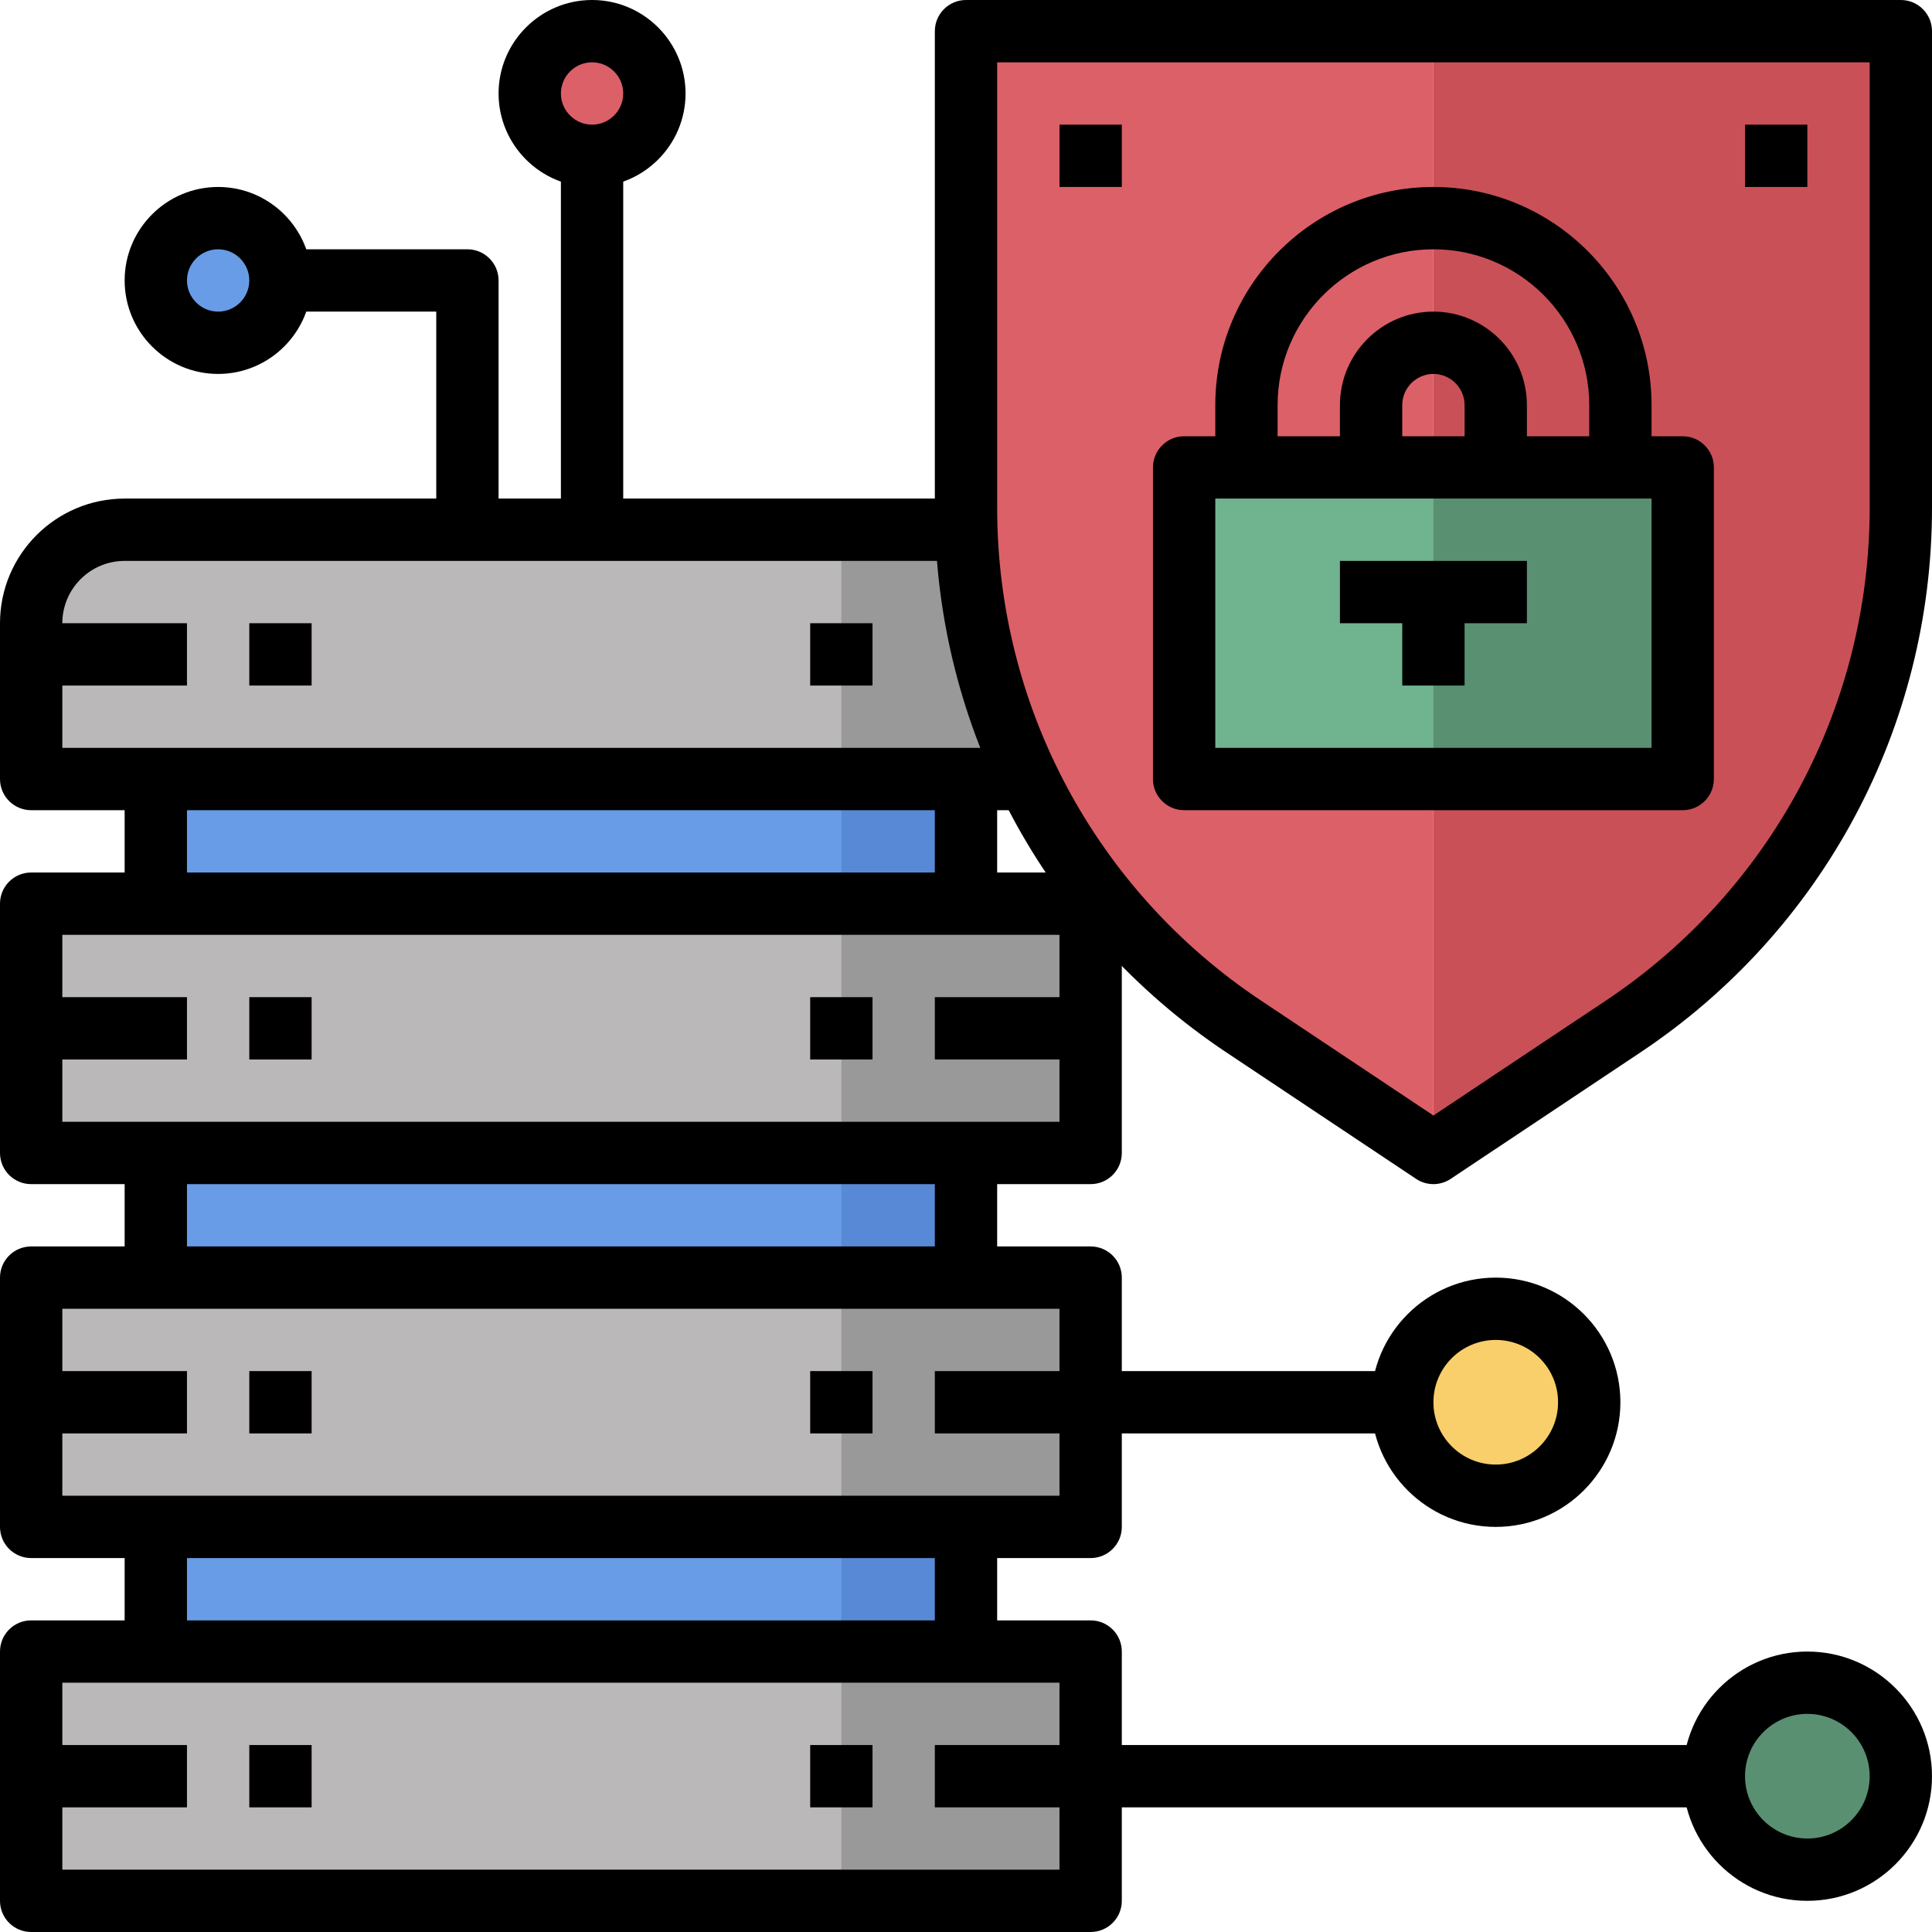 <svg height="496pt" viewBox="0 0 496 496" width="496pt" xmlns="http://www.w3.org/2000/svg"><path d="m288 136h-256c-13.258 0-24 10.742-24 24v40h280zm0 0" fill="#999"/><path d="m368 296 48.754-32.504c44.512-29.672 71.246-79.633 71.246-133.129v-122.367h-120" fill="#ca5057"/><path d="m368 8h-120v122.367c0 53.496 26.734 103.457 71.246 133.129l48.754 32.504" fill="#dc6068"/><path d="m368 200h-64v-80h64" fill="#70b48f"/><path d="m368 120h64v80h-64" fill="#599072"/><path d="m40 200h208v32h-208zm0 0" fill="#5789d6"/><path d="m40 200h176v32h-176zm0 0" fill="#699ce6"/><path d="m40 296h208v32h-208zm0 0" fill="#5789d6"/><path d="m40 296h176v32h-176zm0 0" fill="#699ce6"/><path d="m40 392h208v32h-208zm0 0" fill="#5789d6"/><path d="m40 392h176v32h-176zm0 0" fill="#699ce6"/><path d="m8 424h272v64h-272zm0 0" fill="#999"/><path d="m8 328h272v64h-272zm0 0" fill="#999"/><path d="m8 232h272v64h-272zm0 0" fill="#999"/><g fill="#bab8b9"><path d="m8 424h208v64h-208zm0 0"/><path d="m8 328h208v64h-208zm0 0"/><path d="m8 232h208v64h-208zm0 0"/><path d="m216 136h-184c-13.258 0-24 10.742-24 24v40h208zm0 0"/></g><path d="m72 72c0 8.836-7.164 16-16 16s-16-7.164-16-16 7.164-16 16-16 16 7.164 16 16zm0 0" fill="#699ce6"/><path d="m168 24c0 8.836-7.164 16-16 16s-16-7.164-16-16 7.164-16 16-16 16 7.164 16 16zm0 0" fill="#dc6068"/><path d="m488 456c0 13.254-10.746 24-24 24s-24-10.746-24-24 10.746-24 24-24 24 10.746 24 24zm0 0" fill="#599072"/><path d="m408 360c0 13.254-10.746 24-24 24s-24-10.746-24-24 10.746-24 24-24 24 10.746 24 24zm0 0" fill="#f8cf6a"/><path d="m280 496h-272c-4.414 0-8-3.574-8-8v-64c0-4.426 3.586-8 8-8h272c4.414 0 8 3.574 8 8v64c0 4.426-3.586 8-8 8zm-264-16h256v-48h-256zm0 0"/><path d="m280 400h-272c-4.414 0-8-3.574-8-8v-64c0-4.426 3.586-8 8-8h272c4.414 0 8 3.574 8 8v64c0 4.426-3.586 8-8 8zm-264-16h256v-48h-256zm0 0"/><path d="m280 304h-272c-4.414 0-8-3.574-8-8v-64c0-4.414 3.586-8 8-8h272c4.414 0 8 3.586 8 8v64c0 4.426-3.586 8-8 8zm-264-16h256v-48h-256zm0 0"/><path d="m264 208h-256c-4.414 0-8-3.586-8-8v-40c0-17.648 14.352-32 32-32h216v16h-216c-8.824 0-16 7.176-16 16v32h248zm0 0"/><path d="m32 200h16v32h-16zm0 0"/><path d="m32 296h16v32h-16zm0 0"/><path d="m32 392h16v32h-16zm0 0"/><path d="m240 200h16v32h-16zm0 0"/><path d="m240 296h16v32h-16zm0 0"/><path d="m240 392h16v32h-16zm0 0"/><path d="m8 448h40v16h-40zm0 0"/><path d="m240 448h40v16h-40zm0 0"/><path d="m8 352h40v16h-40zm0 0"/><path d="m240 352h40v16h-40zm0 0"/><path d="m8 256h40v16h-40zm0 0"/><path d="m240 256h40v16h-40zm0 0"/><path d="m8 160h40v16h-40zm0 0"/><path d="m368 304c-1.543 0-3.098-.449-4.441-1.344l-48.75-32.496c-46.84-31.23-74.809-83.488-74.809-139.793v-122.367c0-4.414 3.586-8 8-8h240c4.414 0 8 3.586 8 8v122.367c0 56.305-27.969 108.555-74.809 139.785l-48.75 32.496c-1.344.902-2.898 1.352-4.441 1.352zm-44.32-47.16 44.32 29.543 44.32-29.535c42.375-28.254 67.68-75.535 67.68-126.48v-114.367h-224v114.367c0 50.945 25.305 98.227 67.68 126.473zm0 0"/><path d="m432 208h-128c-4.414 0-8-3.586-8-8v-80c0-4.414 3.586-8 8-8h128c4.414 0 8 3.586 8 8v80c0 4.414-3.586 8-8 8zm-120-16h112v-64h-112zm0 0"/><path d="m344 144h48v16h-48zm0 0"/><path d="m360 152h16v24h-16zm0 0"/><path d="m424 120h-16v-16c0-22.055-17.945-40-40-40s-40 17.945-40 40v16h-16v-16c0-30.879 25.121-56 56-56s56 25.121 56 56zm0 0"/><path d="m392 120h-16v-16c0-4.406-3.594-8-8-8s-8 3.594-8 8v16h-16v-16c0-13.23 10.77-24 24-24s24 10.77 24 24zm0 0"/><path d="m272 32h16v16h-16zm0 0"/><path d="m448 32h16v16h-16zm0 0"/><path d="m64 448h16v16h-16zm0 0"/><path d="m208 448h16v16h-16zm0 0"/><path d="m64 352h16v16h-16zm0 0"/><path d="m208 352h16v16h-16zm0 0"/><path d="m64 256h16v16h-16zm0 0"/><path d="m208 256h16v16h-16zm0 0"/><path d="m64 160h16v16h-16zm0 0"/><path d="m208 160h16v16h-16zm0 0"/><path d="m464 488c-17.648 0-32-14.352-32-32s14.352-32 32-32 32 14.352 32 32-14.352 32-32 32zm0-48c-8.824 0-16 7.176-16 16s7.176 16 16 16 16-7.176 16-16-7.176-16-16-16zm0 0"/><path d="m280 448h160v16h-160zm0 0"/><path d="m384 392c-17.648 0-32-14.352-32-32s14.352-32 32-32 32 14.352 32 32-14.352 32-32 32zm0-48c-8.824 0-16 7.176-16 16s7.176 16 16 16 16-7.176 16-16-7.176-16-16-16zm0 0"/><path d="m280 352h80v16h-80zm0 0"/><path d="m56 96c-13.23 0-24-10.77-24-24s10.77-24 24-24 24 10.77 24 24-10.77 24-24 24zm0-32c-4.406 0-8 3.594-8 8s3.594 8 8 8 8-3.594 8-8-3.594-8-8-8zm0 0"/><path d="m152 48c-13.23 0-24-10.77-24-24s10.77-24 24-24 24 10.77 24 24-10.77 24-24 24zm0-32c-4.406 0-8 3.594-8 8s3.594 8 8 8 8-3.594 8-8-3.594-8-8-8zm0 0"/><path d="m144 40h16v96h-16zm0 0"/><path d="m128 136h-16v-56h-40v-16h48c4.414 0 8 3.586 8 8zm0 0"/></svg>
